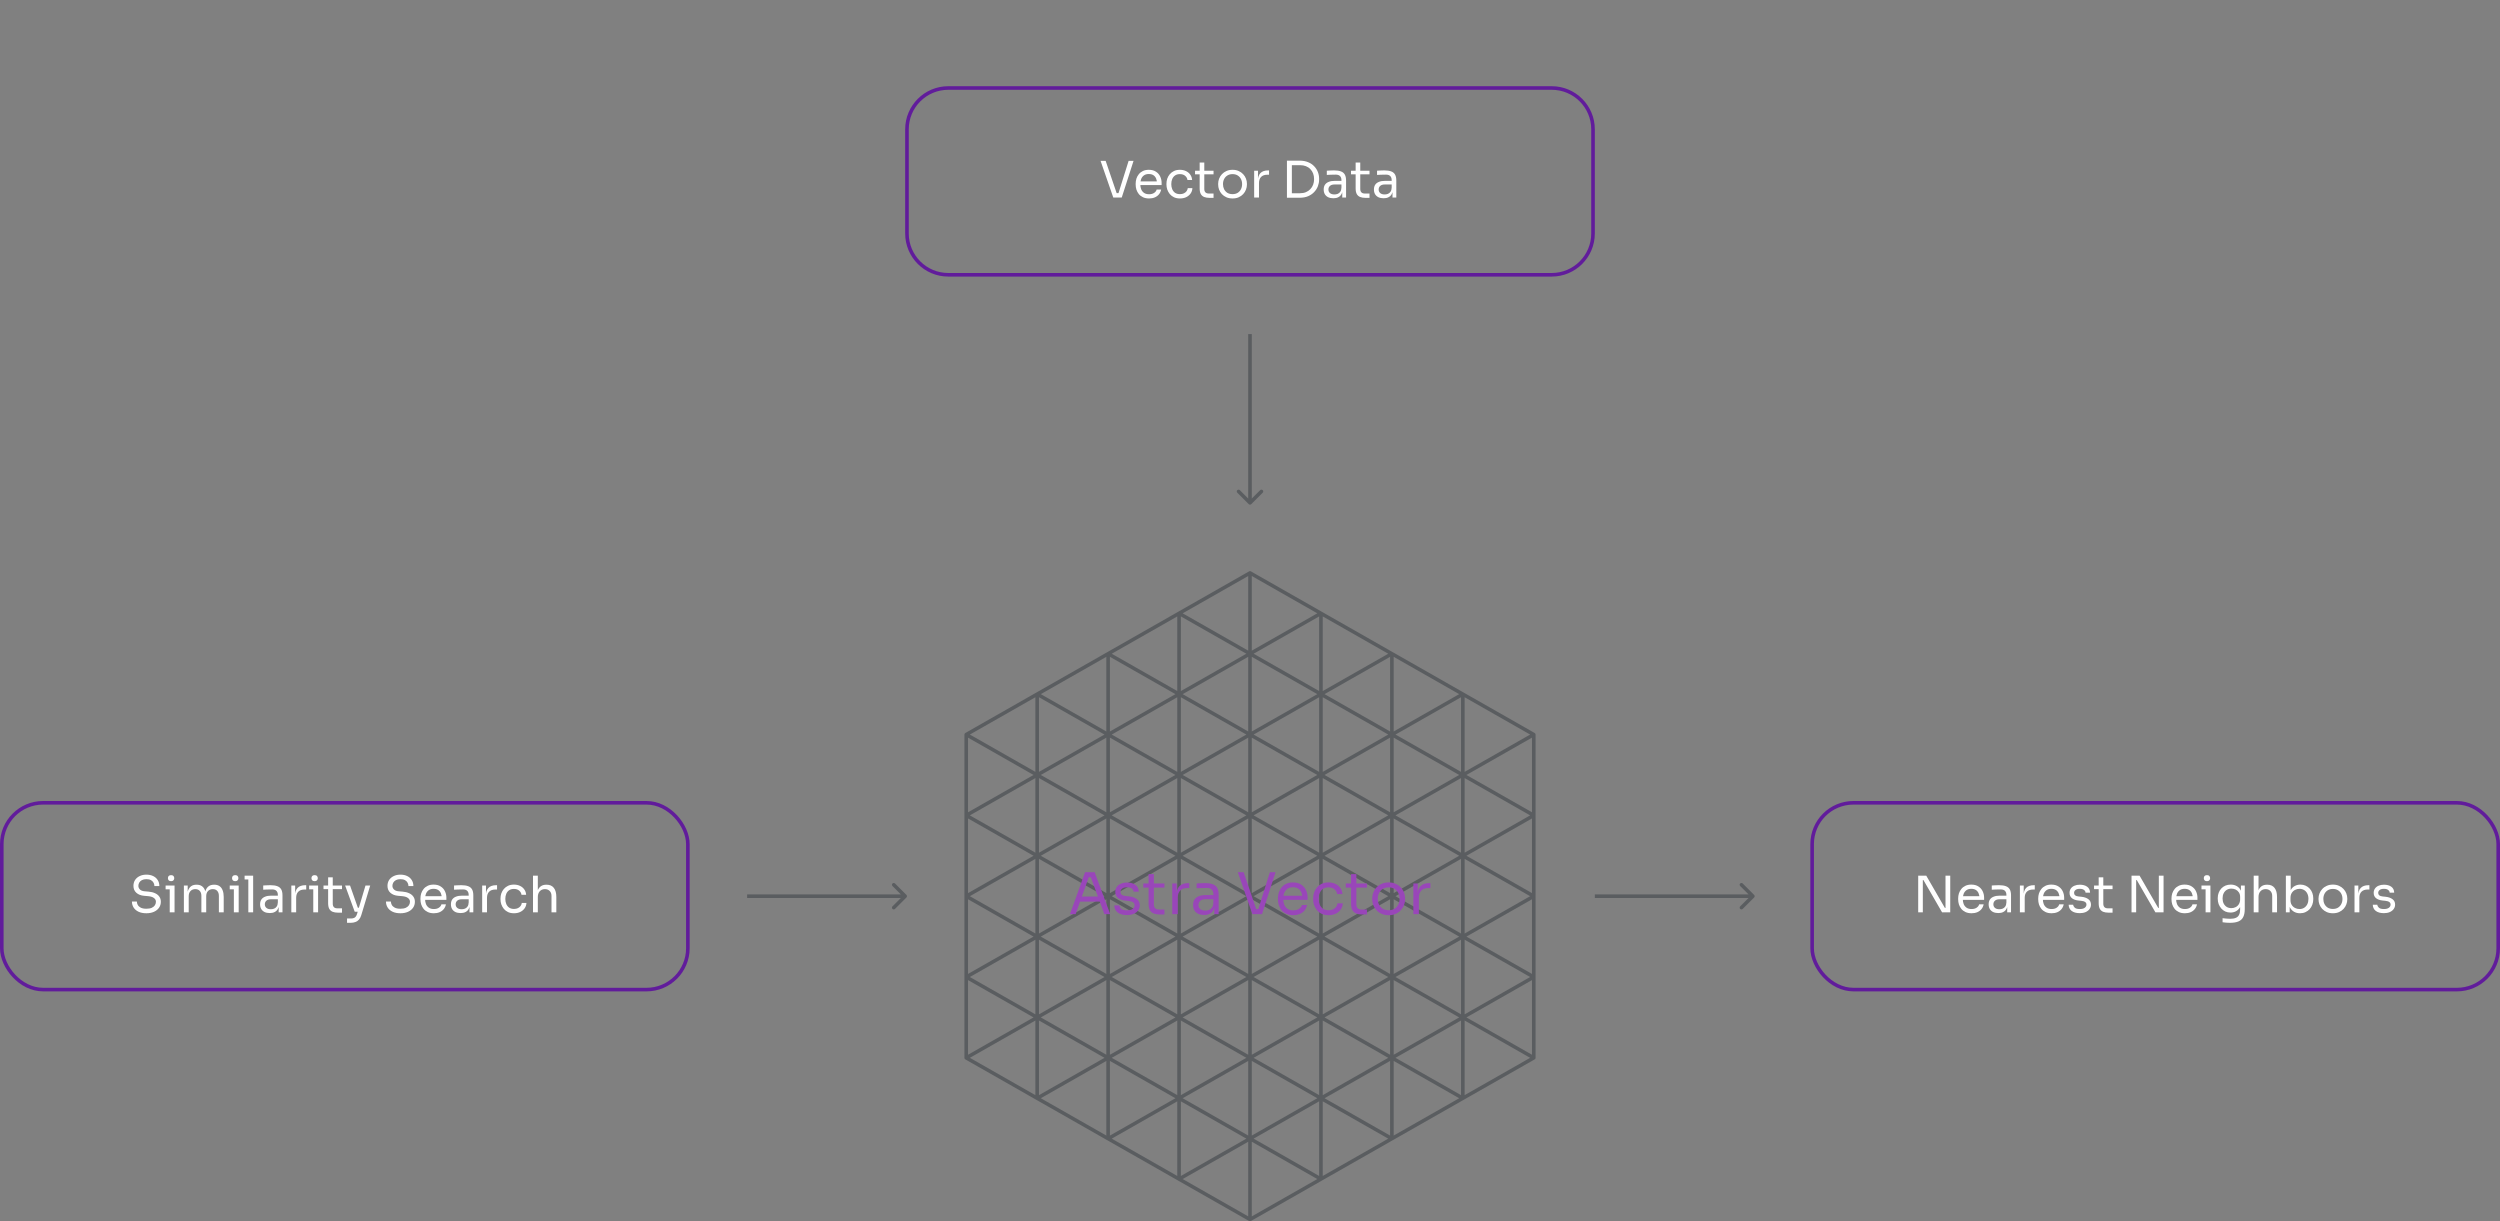 <svg width="696" height="340" viewBox="0 0 696 340" fill="none" xmlns="http://www.w3.org/2000/svg">
<rect x="0" y="0" width="696" height="340" fill="#808080" stroke="none"/>
<path d="M309.939 55L306.397 44.78H307.811L310.989 54.104L310.317 53.768H311.997L311.283 54.104L314.209 44.78H315.581L312.291 55H309.939ZM319.906 55.252C319.253 55.252 318.688 55.14 318.212 54.916C317.736 54.692 317.349 54.398 317.05 54.034C316.752 53.661 316.528 53.245 316.378 52.788C316.238 52.331 316.168 51.864 316.168 51.388V51.136C316.168 50.651 316.238 50.179 316.378 49.722C316.528 49.265 316.752 48.854 317.05 48.49C317.349 48.117 317.727 47.823 318.184 47.608C318.651 47.384 319.197 47.272 319.822 47.272C320.634 47.272 321.302 47.449 321.824 47.804C322.356 48.149 322.748 48.597 323 49.148C323.262 49.699 323.392 50.287 323.392 50.912V51.514H316.756V50.506H322.412L322.104 51.052C322.104 50.52 322.02 50.063 321.852 49.68C321.684 49.288 321.432 48.985 321.096 48.77C320.76 48.555 320.336 48.448 319.822 48.448C319.29 48.448 318.847 48.569 318.492 48.812C318.147 49.055 317.886 49.386 317.708 49.806C317.54 50.226 317.456 50.711 317.456 51.262C317.456 51.794 317.54 52.275 317.708 52.704C317.886 53.124 318.156 53.46 318.52 53.712C318.884 53.955 319.346 54.076 319.906 54.076C320.494 54.076 320.97 53.945 321.334 53.684C321.708 53.423 321.932 53.119 322.006 52.774H323.266C323.164 53.287 322.958 53.731 322.65 54.104C322.342 54.477 321.955 54.762 321.488 54.958C321.022 55.154 320.494 55.252 319.906 55.252ZM328.507 55.252C327.863 55.252 327.303 55.14 326.827 54.916C326.36 54.692 325.973 54.393 325.665 54.02C325.357 53.637 325.123 53.217 324.965 52.76C324.815 52.303 324.741 51.845 324.741 51.388V51.136C324.741 50.66 324.815 50.193 324.965 49.736C325.123 49.279 325.357 48.868 325.665 48.504C325.982 48.131 326.374 47.832 326.841 47.608C327.307 47.384 327.853 47.272 328.479 47.272C329.104 47.272 329.664 47.389 330.159 47.622C330.663 47.855 331.064 48.187 331.363 48.616C331.671 49.036 331.843 49.535 331.881 50.114H330.593C330.527 49.647 330.313 49.26 329.949 48.952C329.585 48.635 329.095 48.476 328.479 48.476C327.947 48.476 327.503 48.597 327.149 48.84C326.794 49.083 326.528 49.414 326.351 49.834C326.173 50.254 326.085 50.73 326.085 51.262C326.085 51.775 326.173 52.247 326.351 52.676C326.528 53.096 326.794 53.432 327.149 53.684C327.513 53.927 327.965 54.048 328.507 54.048C328.927 54.048 329.291 53.973 329.599 53.824C329.907 53.675 330.154 53.474 330.341 53.222C330.527 52.97 330.639 52.685 330.677 52.368H331.965C331.937 52.956 331.764 53.465 331.447 53.894C331.139 54.323 330.728 54.659 330.215 54.902C329.711 55.135 329.141 55.252 328.507 55.252ZM336.703 55.084C336.143 55.084 335.658 55.005 335.247 54.846C334.846 54.687 334.533 54.417 334.309 54.034C334.094 53.642 333.987 53.115 333.987 52.452V45.256H335.275V52.62C335.275 53.021 335.382 53.334 335.597 53.558C335.821 53.773 336.134 53.88 336.535 53.88H337.851V55.084H336.703ZM332.699 48.532V47.524H337.851V48.532H332.699ZM343.141 55.252C342.488 55.252 341.914 55.14 341.419 54.916C340.925 54.692 340.505 54.398 340.159 54.034C339.823 53.661 339.567 53.245 339.389 52.788C339.221 52.331 339.137 51.864 339.137 51.388V51.136C339.137 50.66 339.226 50.193 339.403 49.736C339.581 49.269 339.842 48.854 340.187 48.49C340.533 48.117 340.953 47.823 341.447 47.608C341.942 47.384 342.507 47.272 343.141 47.272C343.776 47.272 344.341 47.384 344.835 47.608C345.33 47.823 345.75 48.117 346.095 48.49C346.441 48.854 346.702 49.269 346.879 49.736C347.057 50.193 347.145 50.66 347.145 51.136V51.388C347.145 51.864 347.057 52.331 346.879 52.788C346.711 53.245 346.455 53.661 346.109 54.034C345.773 54.398 345.358 54.692 344.863 54.916C344.369 55.14 343.795 55.252 343.141 55.252ZM343.141 54.048C343.701 54.048 344.177 53.927 344.569 53.684C344.971 53.432 345.274 53.096 345.479 52.676C345.694 52.256 345.801 51.785 345.801 51.262C345.801 50.73 345.694 50.254 345.479 49.834C345.265 49.414 344.957 49.083 344.555 48.84C344.163 48.597 343.692 48.476 343.141 48.476C342.6 48.476 342.129 48.597 341.727 48.84C341.326 49.083 341.018 49.414 340.803 49.834C340.589 50.254 340.481 50.73 340.481 51.262C340.481 51.785 340.584 52.256 340.789 52.676C341.004 53.096 341.307 53.432 341.699 53.684C342.101 53.927 342.581 54.048 343.141 54.048ZM349.158 55V47.524H350.222V50.604H350.166C350.166 49.512 350.404 48.714 350.88 48.21C351.365 47.697 352.089 47.44 353.05 47.44H353.302V48.644H352.826C352.079 48.644 351.505 48.845 351.104 49.246C350.703 49.638 350.502 50.207 350.502 50.954V55H349.158ZM359.374 55.056V53.796H361.922C362.538 53.796 363.084 53.698 363.56 53.502C364.045 53.297 364.456 53.017 364.792 52.662C365.137 52.307 365.399 51.892 365.576 51.416C365.753 50.94 365.842 50.427 365.842 49.876C365.842 49.297 365.753 48.775 365.576 48.308C365.399 47.832 365.137 47.421 364.792 47.076C364.456 46.721 364.045 46.451 363.56 46.264C363.084 46.077 362.538 45.984 361.922 45.984H359.374V44.724H361.782C362.706 44.724 363.509 44.869 364.19 45.158C364.871 45.438 365.436 45.821 365.884 46.306C366.341 46.782 366.682 47.319 366.906 47.916C367.13 48.504 367.242 49.106 367.242 49.722V50.03C367.242 50.627 367.13 51.225 366.906 51.822C366.682 52.419 366.341 52.961 365.884 53.446C365.436 53.931 364.871 54.323 364.19 54.622C363.509 54.911 362.706 55.056 361.782 55.056H359.374ZM358.282 55.056V44.724H359.654V55.056H358.282ZM373.682 55V52.76H373.458V50.17C373.458 49.657 373.323 49.269 373.052 49.008C372.791 48.747 372.403 48.616 371.89 48.616C371.601 48.616 371.302 48.621 370.994 48.63C370.686 48.639 370.392 48.649 370.112 48.658C369.832 48.667 369.589 48.681 369.384 48.7V47.524C369.589 47.505 369.804 47.491 370.028 47.482C370.261 47.463 370.499 47.454 370.742 47.454C370.985 47.445 371.218 47.44 371.442 47.44C372.207 47.44 372.833 47.533 373.318 47.72C373.803 47.897 374.163 48.191 374.396 48.602C374.629 49.013 374.746 49.568 374.746 50.268V55H373.682ZM371.232 55.196C370.672 55.196 370.187 55.103 369.776 54.916C369.375 54.72 369.062 54.44 368.838 54.076C368.623 53.712 368.516 53.273 368.516 52.76C368.516 52.228 368.633 51.785 368.866 51.43C369.109 51.075 369.459 50.809 369.916 50.632C370.373 50.445 370.924 50.352 371.568 50.352H373.598V51.36H371.512C370.971 51.36 370.555 51.491 370.266 51.752C369.977 52.013 369.832 52.349 369.832 52.76C369.832 53.171 369.977 53.502 370.266 53.754C370.555 54.006 370.971 54.132 371.512 54.132C371.829 54.132 372.133 54.076 372.422 53.964C372.711 53.843 372.949 53.647 373.136 53.376C373.332 53.096 373.439 52.713 373.458 52.228L373.822 52.76C373.775 53.292 373.645 53.74 373.43 54.104C373.225 54.459 372.935 54.729 372.562 54.916C372.198 55.103 371.755 55.196 371.232 55.196ZM380.125 55.084C379.565 55.084 379.079 55.005 378.669 54.846C378.267 54.687 377.955 54.417 377.731 54.034C377.516 53.642 377.409 53.115 377.409 52.452V45.256H378.697V52.62C378.697 53.021 378.804 53.334 379.019 53.558C379.243 53.773 379.555 53.88 379.957 53.88H381.273V55.084H380.125ZM376.121 48.532V47.524H381.273V48.532H376.121ZM387.668 55V52.76H387.444V50.17C387.444 49.657 387.309 49.269 387.038 49.008C386.777 48.747 386.39 48.616 385.876 48.616C385.587 48.616 385.288 48.621 384.98 48.63C384.672 48.639 384.378 48.649 384.098 48.658C383.818 48.667 383.576 48.681 383.37 48.7V47.524C383.576 47.505 383.79 47.491 384.014 47.482C384.248 47.463 384.486 47.454 384.728 47.454C384.971 47.445 385.204 47.44 385.428 47.44C386.194 47.44 386.819 47.533 387.304 47.72C387.79 47.897 388.149 48.191 388.382 48.602C388.616 49.013 388.732 49.568 388.732 50.268V55H387.668ZM385.218 55.196C384.658 55.196 384.173 55.103 383.762 54.916C383.361 54.72 383.048 54.44 382.824 54.076C382.61 53.712 382.502 53.273 382.502 52.76C382.502 52.228 382.619 51.785 382.852 51.43C383.095 51.075 383.445 50.809 383.902 50.632C384.36 50.445 384.91 50.352 385.554 50.352H387.584V51.36H385.498C384.957 51.36 384.542 51.491 384.252 51.752C383.963 52.013 383.818 52.349 383.818 52.76C383.818 53.171 383.963 53.502 384.252 53.754C384.542 54.006 384.957 54.132 385.498 54.132C385.816 54.132 386.119 54.076 386.408 53.964C386.698 53.843 386.936 53.647 387.122 53.376C387.318 53.096 387.426 52.713 387.444 52.228L387.808 52.76C387.762 53.292 387.631 53.74 387.416 54.104C387.211 54.459 386.922 54.729 386.548 54.916C386.184 55.103 385.741 55.196 385.218 55.196Z" fill="white"/>
<path d="M252.5 36C252.5 29.649 257.649 24.5 264 24.5H432C438.351 24.5 443.5 29.649 443.5 36V65C443.5 71.351 438.351 76.5 432 76.5H264C257.649 76.5 252.5 71.351 252.5 65V36Z" stroke="#611C9B"/>
<path d="M347.646 140.354C347.842 140.549 348.158 140.549 348.354 140.354L351.536 137.172C351.731 136.976 351.731 136.66 351.536 136.464C351.34 136.269 351.024 136.269 350.828 136.464L348 139.293L345.172 136.464C344.976 136.269 344.66 136.269 344.464 136.464C344.269 136.66 344.269 136.976 344.464 137.172L347.646 140.354ZM348.5 140V93H347.5V140H348.5Z" fill="#5A5D60"/>
<path d="M40.748 254.252C39.899 254.252 39.176 254.112 38.578 253.832C37.981 253.552 37.524 253.165 37.206 252.67C36.889 252.175 36.73 251.615 36.73 250.99H38.102C38.102 251.298 38.182 251.606 38.34 251.914C38.508 252.222 38.784 252.479 39.166 252.684C39.558 252.889 40.086 252.992 40.748 252.992C41.364 252.992 41.868 252.903 42.26 252.726C42.652 252.539 42.942 252.301 43.128 252.012C43.315 251.713 43.408 251.391 43.408 251.046C43.408 250.626 43.226 250.281 42.862 250.01C42.498 249.73 41.966 249.557 41.266 249.492L40.132 249.394C39.227 249.319 38.504 249.039 37.962 248.554C37.421 248.069 37.15 247.429 37.15 246.636C37.15 246.011 37.3 245.465 37.598 244.998C37.906 244.531 38.331 244.167 38.872 243.906C39.414 243.635 40.044 243.5 40.762 243.5C41.472 243.5 42.097 243.631 42.638 243.892C43.18 244.153 43.6 244.522 43.898 244.998C44.206 245.465 44.36 246.025 44.36 246.678H42.988C42.988 246.351 42.909 246.043 42.75 245.754C42.601 245.465 42.363 245.227 42.036 245.04C41.71 244.853 41.285 244.76 40.762 244.76C40.258 244.76 39.838 244.849 39.502 245.026C39.176 245.203 38.928 245.437 38.76 245.726C38.602 246.006 38.522 246.309 38.522 246.636C38.522 247.009 38.667 247.341 38.956 247.63C39.246 247.919 39.675 248.087 40.244 248.134L41.378 248.232C42.078 248.288 42.68 248.437 43.184 248.68C43.698 248.913 44.09 249.231 44.36 249.632C44.64 250.024 44.78 250.495 44.78 251.046C44.78 251.671 44.612 252.227 44.276 252.712C43.94 253.197 43.469 253.575 42.862 253.846C42.256 254.117 41.551 254.252 40.748 254.252ZM47.251 254V246.524H48.595V254H47.251ZM46.103 247.588V246.524H48.595V247.588H46.103ZM47.629 245.32C47.33 245.32 47.106 245.241 46.957 245.082C46.817 244.923 46.747 244.723 46.747 244.48C46.747 244.237 46.817 244.037 46.957 243.878C47.106 243.719 47.33 243.64 47.629 243.64C47.927 243.64 48.147 243.719 48.287 243.878C48.436 244.037 48.511 244.237 48.511 244.48C48.511 244.723 48.436 244.923 48.287 245.082C48.147 245.241 47.927 245.32 47.629 245.32ZM51.193 254V246.524H52.257V249.73H52.089C52.089 249.002 52.183 248.386 52.369 247.882C52.565 247.369 52.855 246.977 53.237 246.706C53.62 246.435 54.105 246.3 54.693 246.3H54.749C55.337 246.3 55.823 246.435 56.205 246.706C56.597 246.977 56.887 247.369 57.073 247.882C57.26 248.386 57.353 249.002 57.353 249.73H56.961C56.961 249.002 57.059 248.386 57.255 247.882C57.451 247.369 57.741 246.977 58.123 246.706C58.515 246.435 59.005 246.3 59.593 246.3H59.649C60.237 246.3 60.727 246.435 61.119 246.706C61.511 246.977 61.801 247.369 61.987 247.882C62.183 248.386 62.281 249.002 62.281 249.73V254H60.937V249.436C60.937 248.829 60.788 248.363 60.489 248.036C60.191 247.7 59.775 247.532 59.243 247.532C58.693 247.532 58.249 247.709 57.913 248.064C57.577 248.409 57.409 248.895 57.409 249.52V254H56.065V249.436C56.065 248.829 55.916 248.363 55.617 248.036C55.319 247.7 54.903 247.532 54.371 247.532C53.821 247.532 53.377 247.709 53.041 248.064C52.705 248.409 52.537 248.895 52.537 249.52V254H51.193ZM65.106 254V246.524H66.45V254H65.106ZM63.958 247.588V246.524H66.45V247.588H63.958ZM65.484 245.32C65.185 245.32 64.961 245.241 64.812 245.082C64.672 244.923 64.602 244.723 64.602 244.48C64.602 244.237 64.672 244.037 64.812 243.878C64.961 243.719 65.185 243.64 65.484 243.64C65.783 243.64 66.002 243.719 66.142 243.878C66.291 244.037 66.366 244.237 66.366 244.48C66.366 244.723 66.291 244.923 66.142 245.082C66.002 245.241 65.783 245.32 65.484 245.32ZM69.133 254V243.78H70.477V254H69.133ZM68.097 244.844V243.78H70.477V244.844H68.097ZM77.577 254V251.76H77.353V249.17C77.353 248.657 77.217 248.269 76.947 248.008C76.685 247.747 76.298 247.616 75.785 247.616C75.495 247.616 75.197 247.621 74.889 247.63C74.581 247.639 74.287 247.649 74.007 247.658C73.727 247.667 73.484 247.681 73.279 247.7V246.524C73.484 246.505 73.699 246.491 73.923 246.482C74.156 246.463 74.394 246.454 74.637 246.454C74.879 246.445 75.113 246.44 75.337 246.44C76.102 246.44 76.727 246.533 77.213 246.72C77.698 246.897 78.057 247.191 78.291 247.602C78.524 248.013 78.641 248.568 78.641 249.268V254H77.577ZM75.127 254.196C74.567 254.196 74.081 254.103 73.671 253.916C73.269 253.72 72.957 253.44 72.733 253.076C72.518 252.712 72.411 252.273 72.411 251.76C72.411 251.228 72.527 250.785 72.761 250.43C73.003 250.075 73.353 249.809 73.811 249.632C74.268 249.445 74.819 249.352 75.463 249.352H77.493V250.36H75.407C74.865 250.36 74.45 250.491 74.161 250.752C73.871 251.013 73.727 251.349 73.727 251.76C73.727 252.171 73.871 252.502 74.161 252.754C74.45 253.006 74.865 253.132 75.407 253.132C75.724 253.132 76.027 253.076 76.317 252.964C76.606 252.843 76.844 252.647 77.031 252.376C77.227 252.096 77.334 251.713 77.353 251.228L77.717 251.76C77.67 252.292 77.539 252.74 77.325 253.104C77.119 253.459 76.83 253.729 76.457 253.916C76.093 254.103 75.649 254.196 75.127 254.196ZM81.107 254V246.524H82.171V249.604H82.115C82.115 248.512 82.353 247.714 82.829 247.21C83.315 246.697 84.038 246.44 84.999 246.44H85.251V247.644H84.775C84.029 247.644 83.455 247.845 83.053 248.246C82.652 248.638 82.451 249.207 82.451 249.954V254H81.107ZM87.213 254V246.524H88.558V254H87.213ZM86.066 247.588V246.524H88.558V247.588H86.066ZM87.591 245.32C87.293 245.32 87.069 245.241 86.919 245.082C86.779 244.923 86.71 244.723 86.71 244.48C86.71 244.237 86.779 244.037 86.919 243.878C87.069 243.719 87.293 243.64 87.591 243.64C87.89 243.64 88.109 243.719 88.249 243.878C88.399 244.037 88.474 244.237 88.474 244.48C88.474 244.723 88.399 244.923 88.249 245.082C88.109 245.241 87.89 245.32 87.591 245.32ZM94.068 254.084C93.508 254.084 93.023 254.005 92.612 253.846C92.211 253.687 91.898 253.417 91.674 253.034C91.46 252.642 91.352 252.115 91.352 251.452V244.256H92.64V251.62C92.64 252.021 92.748 252.334 92.962 252.558C93.186 252.773 93.499 252.88 93.9 252.88H95.216V254.084H94.068ZM90.064 247.532V246.524H95.216V247.532H90.064ZM96.613 256.912V255.708H97.691C98.008 255.708 98.274 255.666 98.489 255.582C98.713 255.507 98.895 255.377 99.035 255.19C99.184 255.003 99.306 254.756 99.399 254.448L101.751 246.524H103.067L100.575 254.798C100.426 255.293 100.216 255.694 99.945 256.002C99.674 256.319 99.343 256.548 98.951 256.688C98.568 256.837 98.12 256.912 97.607 256.912H96.613ZM98.895 253.832V252.712H100.519V253.832H98.895ZM98.755 253.832L96.081 246.524H97.453L100.015 253.832H98.755ZM111.473 254.252C110.624 254.252 109.9 254.112 109.303 253.832C108.706 253.552 108.248 253.165 107.931 252.67C107.614 252.175 107.455 251.615 107.455 250.99H108.827C108.827 251.298 108.906 251.606 109.065 251.914C109.233 252.222 109.508 252.479 109.891 252.684C110.283 252.889 110.81 252.992 111.473 252.992C112.089 252.992 112.593 252.903 112.985 252.726C113.377 252.539 113.666 252.301 113.853 252.012C114.04 251.713 114.133 251.391 114.133 251.046C114.133 250.626 113.951 250.281 113.587 250.01C113.223 249.73 112.691 249.557 111.991 249.492L110.857 249.394C109.952 249.319 109.228 249.039 108.687 248.554C108.146 248.069 107.875 247.429 107.875 246.636C107.875 246.011 108.024 245.465 108.323 244.998C108.631 244.531 109.056 244.167 109.597 243.906C110.138 243.635 110.768 243.5 111.487 243.5C112.196 243.5 112.822 243.631 113.363 243.892C113.904 244.153 114.324 244.522 114.623 244.998C114.931 245.465 115.085 246.025 115.085 246.678H113.713C113.713 246.351 113.634 246.043 113.475 245.754C113.326 245.465 113.088 245.227 112.761 245.04C112.434 244.853 112.01 244.76 111.487 244.76C110.983 244.76 110.563 244.849 110.227 245.026C109.9 245.203 109.653 245.437 109.485 245.726C109.326 246.006 109.247 246.309 109.247 246.636C109.247 247.009 109.392 247.341 109.681 247.63C109.97 247.919 110.4 248.087 110.969 248.134L112.103 248.232C112.803 248.288 113.405 248.437 113.909 248.68C114.422 248.913 114.814 249.231 115.085 249.632C115.365 250.024 115.505 250.495 115.505 251.046C115.505 251.671 115.337 252.227 115.001 252.712C114.665 253.197 114.194 253.575 113.587 253.846C112.98 254.117 112.276 254.252 111.473 254.252ZM120.789 254.252C120.136 254.252 119.571 254.14 119.095 253.916C118.619 253.692 118.232 253.398 117.933 253.034C117.635 252.661 117.411 252.245 117.261 251.788C117.121 251.331 117.051 250.864 117.051 250.388V250.136C117.051 249.651 117.121 249.179 117.261 248.722C117.411 248.265 117.635 247.854 117.933 247.49C118.232 247.117 118.61 246.823 119.067 246.608C119.534 246.384 120.08 246.272 120.705 246.272C121.517 246.272 122.185 246.449 122.707 246.804C123.239 247.149 123.631 247.597 123.883 248.148C124.145 248.699 124.275 249.287 124.275 249.912V250.514H117.639V249.506H123.295L122.987 250.052C122.987 249.52 122.903 249.063 122.735 248.68C122.567 248.288 122.315 247.985 121.979 247.77C121.643 247.555 121.219 247.448 120.705 247.448C120.173 247.448 119.73 247.569 119.375 247.812C119.03 248.055 118.769 248.386 118.591 248.806C118.423 249.226 118.339 249.711 118.339 250.262C118.339 250.794 118.423 251.275 118.591 251.704C118.769 252.124 119.039 252.46 119.403 252.712C119.767 252.955 120.229 253.076 120.789 253.076C121.377 253.076 121.853 252.945 122.217 252.684C122.591 252.423 122.815 252.119 122.889 251.774H124.149C124.047 252.287 123.841 252.731 123.533 253.104C123.225 253.477 122.838 253.762 122.371 253.958C121.905 254.154 121.377 254.252 120.789 254.252ZM130.706 254V251.76H130.482V249.17C130.482 248.657 130.346 248.269 130.076 248.008C129.814 247.747 129.427 247.616 128.914 247.616C128.624 247.616 128.326 247.621 128.018 247.63C127.71 247.639 127.416 247.649 127.136 247.658C126.856 247.667 126.613 247.681 126.408 247.7V246.524C126.613 246.505 126.828 246.491 127.052 246.482C127.285 246.463 127.523 246.454 127.766 246.454C128.008 246.445 128.242 246.44 128.466 246.44C129.231 246.44 129.856 246.533 130.342 246.72C130.827 246.897 131.186 247.191 131.42 247.602C131.653 248.013 131.77 248.568 131.77 249.268V254H130.706ZM128.256 254.196C127.696 254.196 127.21 254.103 126.8 253.916C126.398 253.72 126.086 253.44 125.862 253.076C125.647 252.712 125.54 252.273 125.54 251.76C125.54 251.228 125.656 250.785 125.89 250.43C126.132 250.075 126.482 249.809 126.94 249.632C127.397 249.445 127.948 249.352 128.592 249.352H130.622V250.36H128.536C127.994 250.36 127.579 250.491 127.29 250.752C127 251.013 126.856 251.349 126.856 251.76C126.856 252.171 127 252.502 127.29 252.754C127.579 253.006 127.994 253.132 128.536 253.132C128.853 253.132 129.156 253.076 129.446 252.964C129.735 252.843 129.973 252.647 130.16 252.376C130.356 252.096 130.463 251.713 130.482 251.228L130.846 251.76C130.799 252.292 130.668 252.74 130.454 253.104C130.248 253.459 129.959 253.729 129.586 253.916C129.222 254.103 128.778 254.196 128.256 254.196ZM134.236 254V246.524H135.3V249.604H135.244C135.244 248.512 135.482 247.714 135.958 247.21C136.444 246.697 137.167 246.44 138.128 246.44H138.38V247.644H137.904C137.158 247.644 136.584 247.845 136.182 248.246C135.781 248.638 135.58 249.207 135.58 249.954V254H134.236ZM143.102 254.252C142.458 254.252 141.898 254.14 141.422 253.916C140.956 253.692 140.568 253.393 140.26 253.02C139.952 252.637 139.719 252.217 139.56 251.76C139.411 251.303 139.336 250.845 139.336 250.388V250.136C139.336 249.66 139.411 249.193 139.56 248.736C139.719 248.279 139.952 247.868 140.26 247.504C140.578 247.131 140.97 246.832 141.436 246.608C141.903 246.384 142.449 246.272 143.074 246.272C143.7 246.272 144.26 246.389 144.754 246.622C145.258 246.855 145.66 247.187 145.958 247.616C146.266 248.036 146.439 248.535 146.476 249.114H145.188C145.123 248.647 144.908 248.26 144.544 247.952C144.18 247.635 143.69 247.476 143.074 247.476C142.542 247.476 142.099 247.597 141.744 247.84C141.39 248.083 141.124 248.414 140.946 248.834C140.769 249.254 140.68 249.73 140.68 250.262C140.68 250.775 140.769 251.247 140.946 251.676C141.124 252.096 141.39 252.432 141.744 252.684C142.108 252.927 142.561 253.048 143.102 253.048C143.522 253.048 143.886 252.973 144.194 252.824C144.502 252.675 144.75 252.474 144.936 252.222C145.123 251.97 145.235 251.685 145.272 251.368H146.56C146.532 251.956 146.36 252.465 146.042 252.894C145.734 253.323 145.324 253.659 144.81 253.902C144.306 254.135 143.737 254.252 143.102 254.252ZM148.387 254V243.78H149.731V249.884H149.395C149.395 249.147 149.488 248.512 149.675 247.98C149.871 247.439 150.169 247.023 150.571 246.734C150.972 246.445 151.485 246.3 152.111 246.3H152.167C153.063 246.3 153.739 246.599 154.197 247.196C154.654 247.784 154.883 248.629 154.883 249.73V254H153.539V249.45C153.539 248.843 153.366 248.372 153.021 248.036C152.685 247.7 152.246 247.532 151.705 247.532C151.107 247.532 150.627 247.733 150.263 248.134C149.908 248.526 149.731 249.044 149.731 249.688V254H148.387Z" fill="white"/>
<rect x="0.5" y="223.5" width="191" height="52" rx="11.5" stroke="#611C9B"/>
<path d="M252.354 249.854C252.549 249.658 252.549 249.342 252.354 249.146L249.172 245.964C248.976 245.769 248.66 245.769 248.464 245.964C248.269 246.16 248.269 246.476 248.464 246.672L251.293 249.5L248.464 252.328C248.269 252.524 248.269 252.84 248.464 253.036C248.66 253.231 248.976 253.231 249.172 253.036L252.354 249.854ZM208 250H252V249H208V250Z" fill="#5A5D60"/>
<path d="M347.999 339.5L328.248 328.25M347.999 339.5V317M347.999 339.5L367.75 328.25M328.248 328.25L347.999 317M328.248 328.25V305.75M347.999 317L367.75 328.25M347.999 317L328.248 305.75M347.999 317V294.5M347.999 317L367.75 305.75M367.75 328.25V305.75M328.248 305.75L347.999 294.5M328.248 305.75V283.25M347.999 294.5L367.75 305.75M347.999 294.5L328.248 283.25M347.999 294.5V272M347.999 294.5L367.75 283.25M367.75 305.75V283.25M328.248 283.25L347.999 272M328.248 283.25V260.75M347.999 272L367.75 283.25M347.999 272L328.248 260.75M347.999 272V249.5M347.999 272L367.75 260.75M367.75 283.25V260.75M328.248 260.75L347.999 249.5M328.248 260.75V238.25M347.999 249.5L367.75 260.75M347.999 249.5L328.248 238.25M347.999 249.5V227M347.999 249.5L367.75 238.25M367.75 260.75V238.25M328.248 238.25L347.999 227M328.248 238.25V215.75M347.999 227L367.75 238.25M347.999 227L328.248 215.75M347.999 227V204.5M347.999 227L367.75 215.75M367.75 238.25V215.75M328.248 215.75L347.999 204.5M328.248 215.75V193.25M347.999 204.5L367.75 215.75M347.999 204.5L328.248 193.25M347.999 204.5V182M347.999 204.5L367.75 193.25M367.75 215.75V193.25M328.248 193.25L347.999 182M328.248 193.25V170.75M347.999 182L367.75 193.25M347.999 182L328.248 170.75M347.999 182V159.5M347.999 182L367.75 170.75M367.75 193.25V170.75M328.248 170.75L347.999 159.5M347.999 159.5L367.75 170.75M308.502 317L328.253 328.25V305.75M308.502 317L288.751 305.75M308.502 317V294.5M308.502 317L328.253 305.75M328.253 305.75L308.502 294.5M328.253 305.75V283.25M288.751 305.75L308.502 294.5M288.751 305.75V283.25M288.751 305.75L269 294.5M308.502 294.5L288.751 283.25M308.502 294.5V272M308.502 294.5L328.253 283.25M288.751 283.25L308.502 272M288.751 283.25V260.75M288.751 283.25L269 294.5M288.751 283.25L269 272M308.502 272L328.253 283.25M308.502 272L288.751 260.75M308.502 272V249.5M308.502 272L328.253 260.75M328.253 283.25V260.75M269 294.5V272M288.751 260.75L308.502 249.5M288.751 260.75V238.25M288.751 260.75L269 272M288.751 260.75L269 249.5M308.502 249.5L328.253 260.75M308.502 249.5L288.751 238.25M308.502 249.5V227M308.502 249.5L328.253 238.25M328.253 260.75V238.25M269 272V249.5M288.751 238.25L308.502 227M288.751 238.25V215.75M288.751 238.25L269 249.5M288.751 238.25L269 227M308.502 227L328.253 238.25M308.502 227L288.751 215.75M308.502 227L308.502 204.5M308.502 227L328.253 215.75M328.253 238.25V215.75M269 249.5V227M288.751 215.75L308.502 204.5M288.751 215.75V193.25M288.751 215.75L269 227M288.751 215.75L269 204.5M308.502 204.5L328.253 215.75M308.502 204.5L288.751 193.25M308.502 204.5V182M308.502 204.5L328.253 193.25M328.253 215.75V193.25M269 227V204.5M288.751 193.25L308.502 182M288.751 193.25L269 204.5M308.502 182L328.253 193.25M308.502 182L328.253 170.75V193.25M387.498 317L367.746 328.25V305.75M387.498 317L367.746 305.75M387.498 317V294.5M387.498 317L407.249 305.75M367.746 305.75L387.498 294.5M367.746 305.75V283.25M387.498 294.5L407.249 305.75M387.498 294.5L367.746 283.25M387.498 294.5V272M387.498 294.5L407.249 283.25M407.249 305.75V283.25M407.249 305.75L427 294.5M367.746 283.25L387.498 272M367.746 283.25V260.75M387.498 272L407.249 283.25M387.498 272L367.746 260.75M387.498 272V249.5M387.498 272L407.249 260.75M407.249 283.25V260.75M407.249 283.25L427 294.5M407.249 283.25L427 272M427 294.5V272M367.746 260.75L387.498 249.5M367.746 260.75V238.25M387.498 249.5L407.249 260.75M387.498 249.5L367.746 238.25M387.498 249.5V227M387.498 249.5L407.249 238.25M407.249 260.75V238.25M407.249 260.75L427 272M407.249 260.75L427 249.5M427 272V249.5M367.746 238.25L387.498 227M367.746 238.25V215.75M387.498 227L407.249 238.25M387.498 227L367.746 215.75M387.498 227V204.5M387.498 227L407.249 215.75M407.249 238.25V215.75M407.249 238.25L427 249.5M407.249 238.25L427 227M427 249.5V227M367.746 215.75L387.498 204.5M367.746 215.75V193.25M387.498 204.5L407.249 215.75M387.498 204.5L367.746 193.25M387.498 204.5V182M387.498 204.5L407.249 193.25M407.249 215.75V193.25M407.249 215.75L427 227M407.249 215.75L427 204.5M427 227V204.5M367.746 193.25L387.498 182M367.746 193.25V170.75L387.498 182M387.498 182L407.249 193.25M407.249 193.25L427 204.5M367.752 328.25V305.75V283.25V260.75V238.25V215.75V193.25V170.75M288.745 305.75V283.25V260.75V238.25V215.75V193.25M407.252 305.75V283.25V260.75V238.25V215.75V193.25M407.254 305.75V283.25V260.75V238.25V215.75V193.25" stroke="#5A5D60" stroke-linecap="round" stroke-linejoin="round"/>
<path d="M297.878 254.5L302.086 242.82H304.742L309.078 254.5H307.462L303.542 243.844L304.31 244.228H302.422L303.238 243.844L299.446 254.5H297.878ZM300.39 251.012L300.918 249.604H305.958L306.486 251.012H300.39ZM313.764 254.756C312.644 254.756 311.775 254.516 311.156 254.036C310.548 253.556 310.234 252.9 310.212 252.068H311.652C311.674 252.399 311.839 252.713 312.148 253.012C312.468 253.3 313.007 253.444 313.764 253.444C314.447 253.444 314.97 253.311 315.332 253.044C315.695 252.767 315.876 252.431 315.876 252.036C315.876 251.684 315.743 251.412 315.476 251.22C315.21 251.017 314.778 250.884 314.18 250.82L313.252 250.724C312.442 250.639 311.78 250.399 311.268 250.004C310.756 249.599 310.5 249.033 310.5 248.308C310.5 247.764 310.639 247.3 310.916 246.916C311.194 246.521 311.578 246.223 312.068 246.02C312.559 245.807 313.124 245.7 313.764 245.7C314.724 245.7 315.503 245.913 316.1 246.34C316.698 246.767 317.007 247.401 317.028 248.244H315.588C315.578 247.903 315.418 247.615 315.108 247.38C314.81 247.135 314.362 247.012 313.764 247.012C313.167 247.012 312.714 247.135 312.404 247.38C312.095 247.625 311.94 247.935 311.94 248.308C311.94 248.628 312.047 248.884 312.26 249.076C312.484 249.268 312.847 249.391 313.348 249.444L314.276 249.54C315.194 249.636 315.93 249.892 316.484 250.308C317.039 250.713 317.316 251.289 317.316 252.036C317.316 252.569 317.162 253.044 316.852 253.46C316.554 253.865 316.138 254.185 315.604 254.42C315.071 254.644 314.458 254.756 313.764 254.756ZM322.87 254.596C322.23 254.596 321.676 254.505 321.206 254.324C320.748 254.143 320.39 253.833 320.134 253.396C319.889 252.948 319.766 252.345 319.766 251.588V243.364H321.238V251.78C321.238 252.239 321.361 252.596 321.606 252.852C321.862 253.097 322.22 253.22 322.678 253.22H324.182V254.596H322.87ZM318.294 247.108V245.956H324.182V247.108H318.294ZM326.355 254.5V245.956H327.571V249.476H327.507C327.507 248.228 327.779 247.316 328.323 246.74C328.877 246.153 329.704 245.86 330.803 245.86H331.091V247.236H330.547C329.693 247.236 329.037 247.465 328.579 247.924C328.12 248.372 327.891 249.023 327.891 249.876V254.5H326.355ZM338.054 254.5V251.94H337.798V248.98C337.798 248.393 337.643 247.951 337.334 247.652C337.035 247.353 336.593 247.204 336.006 247.204C335.675 247.204 335.334 247.209 334.982 247.22C334.63 247.231 334.294 247.241 333.974 247.252C333.654 247.263 333.377 247.279 333.142 247.3V245.956C333.377 245.935 333.622 245.919 333.878 245.908C334.145 245.887 334.417 245.876 334.694 245.876C334.971 245.865 335.238 245.86 335.494 245.86C336.369 245.86 337.083 245.967 337.638 246.18C338.193 246.383 338.603 246.719 338.87 247.188C339.137 247.657 339.27 248.292 339.27 249.092V254.5H338.054ZM335.254 254.724C334.614 254.724 334.059 254.617 333.59 254.404C333.131 254.18 332.774 253.86 332.518 253.444C332.273 253.028 332.15 252.527 332.15 251.94C332.15 251.332 332.283 250.825 332.55 250.42C332.827 250.015 333.227 249.711 333.75 249.508C334.273 249.295 334.902 249.188 335.638 249.188H337.958V250.34H335.574C334.955 250.34 334.481 250.489 334.15 250.788C333.819 251.087 333.654 251.471 333.654 251.94C333.654 252.409 333.819 252.788 334.15 253.076C334.481 253.364 334.955 253.508 335.574 253.508C335.937 253.508 336.283 253.444 336.614 253.316C336.945 253.177 337.217 252.953 337.43 252.644C337.654 252.324 337.777 251.887 337.798 251.332L338.214 251.94C338.161 252.548 338.011 253.06 337.766 253.476C337.531 253.881 337.201 254.191 336.774 254.404C336.358 254.617 335.851 254.724 335.254 254.724ZM348.658 254.5L344.61 242.82H346.226L349.858 253.476L349.09 253.092H351.01L350.194 253.476L353.538 242.82H355.106L351.346 254.5H348.658ZM360.049 254.788C359.303 254.788 358.657 254.66 358.113 254.404C357.569 254.148 357.127 253.812 356.785 253.396C356.444 252.969 356.188 252.495 356.017 251.972C355.857 251.449 355.777 250.916 355.777 250.372V250.084C355.777 249.529 355.857 248.991 356.017 248.468C356.188 247.945 356.444 247.476 356.785 247.06C357.127 246.633 357.559 246.297 358.081 246.052C358.615 245.796 359.239 245.668 359.953 245.668C360.881 245.668 361.644 245.871 362.241 246.276C362.849 246.671 363.297 247.183 363.585 247.812C363.884 248.441 364.033 249.113 364.033 249.828V250.516H356.449V249.364H362.913L362.561 249.988C362.561 249.38 362.465 248.857 362.273 248.42C362.081 247.972 361.793 247.625 361.409 247.38C361.025 247.135 360.54 247.012 359.953 247.012C359.345 247.012 358.839 247.151 358.433 247.428C358.039 247.705 357.74 248.084 357.537 248.564C357.345 249.044 357.249 249.599 357.249 250.228C357.249 250.836 357.345 251.385 357.537 251.876C357.74 252.356 358.049 252.74 358.465 253.028C358.881 253.305 359.409 253.444 360.049 253.444C360.721 253.444 361.265 253.295 361.681 252.996C362.108 252.697 362.364 252.351 362.449 251.956H363.889C363.772 252.543 363.537 253.049 363.185 253.476C362.833 253.903 362.391 254.228 361.857 254.452C361.324 254.676 360.721 254.788 360.049 254.788ZM369.878 254.788C369.142 254.788 368.502 254.66 367.958 254.404C367.425 254.148 366.982 253.807 366.63 253.38C366.278 252.943 366.012 252.463 365.83 251.94C365.66 251.417 365.574 250.895 365.574 250.372V250.084C365.574 249.54 365.66 249.007 365.83 248.484C366.012 247.961 366.278 247.492 366.63 247.076C366.993 246.649 367.441 246.308 367.974 246.052C368.508 245.796 369.132 245.668 369.846 245.668C370.561 245.668 371.201 245.801 371.766 246.068C372.342 246.335 372.801 246.713 373.142 247.204C373.494 247.684 373.692 248.255 373.734 248.916H372.262C372.188 248.383 371.942 247.94 371.526 247.588C371.11 247.225 370.55 247.044 369.846 247.044C369.238 247.044 368.732 247.183 368.326 247.46C367.921 247.737 367.617 248.116 367.414 248.596C367.212 249.076 367.11 249.62 367.11 250.228C367.11 250.815 367.212 251.353 367.414 251.844C367.617 252.324 367.921 252.708 368.326 252.996C368.742 253.273 369.26 253.412 369.878 253.412C370.358 253.412 370.774 253.327 371.126 253.156C371.478 252.985 371.761 252.756 371.974 252.468C372.188 252.18 372.316 251.855 372.358 251.492H373.83C373.798 252.164 373.601 252.745 373.238 253.236C372.886 253.727 372.417 254.111 371.83 254.388C371.254 254.655 370.604 254.788 369.878 254.788ZM379.245 254.596C378.605 254.596 378.051 254.505 377.581 254.324C377.123 254.143 376.765 253.833 376.509 253.396C376.264 252.948 376.141 252.345 376.141 251.588V243.364H377.613V251.78C377.613 252.239 377.736 252.596 377.981 252.852C378.237 253.097 378.595 253.22 379.053 253.22H380.557V254.596H379.245ZM374.669 247.108V245.956H380.557V247.108H374.669ZM386.603 254.788C385.857 254.788 385.201 254.66 384.635 254.404C384.07 254.148 383.59 253.812 383.195 253.396C382.811 252.969 382.518 252.495 382.315 251.972C382.123 251.449 382.027 250.916 382.027 250.372V250.084C382.027 249.54 382.129 249.007 382.331 248.484C382.534 247.951 382.833 247.476 383.227 247.06C383.622 246.633 384.102 246.297 384.667 246.052C385.233 245.796 385.878 245.668 386.603 245.668C387.329 245.668 387.974 245.796 388.539 246.052C389.105 246.297 389.585 246.633 389.979 247.06C390.374 247.476 390.673 247.951 390.875 248.484C391.078 249.007 391.179 249.54 391.179 250.084V250.372C391.179 250.916 391.078 251.449 390.875 251.972C390.683 252.495 390.39 252.969 389.995 253.396C389.611 253.812 389.137 254.148 388.571 254.404C388.006 254.66 387.35 254.788 386.603 254.788ZM386.603 253.412C387.243 253.412 387.787 253.273 388.235 252.996C388.694 252.708 389.041 252.324 389.275 251.844C389.521 251.364 389.643 250.825 389.643 250.228C389.643 249.62 389.521 249.076 389.275 248.596C389.03 248.116 388.678 247.737 388.219 247.46C387.771 247.183 387.233 247.044 386.603 247.044C385.985 247.044 385.446 247.183 384.987 247.46C384.529 247.737 384.177 248.116 383.931 248.596C383.686 249.076 383.563 249.62 383.563 250.228C383.563 250.825 383.681 251.364 383.915 251.844C384.161 252.324 384.507 252.708 384.955 252.996C385.414 253.273 385.963 253.412 386.603 253.412ZM393.48 254.5V245.956H394.696V249.476H394.632C394.632 248.228 394.904 247.316 395.448 246.74C396.002 246.153 396.829 245.86 397.928 245.86H398.216V247.236H397.672C396.818 247.236 396.162 247.465 395.704 247.924C395.245 248.372 395.016 249.023 395.016 249.876V254.5H393.48Z" fill="#9946B9"/>
<path d="M488.354 249.854C488.549 249.658 488.549 249.342 488.354 249.146L485.172 245.964C484.976 245.769 484.66 245.769 484.464 245.964C484.269 246.16 484.269 246.476 484.464 246.672L487.293 249.5L484.464 252.328C484.269 252.524 484.269 252.84 484.464 253.036C484.66 253.231 484.976 253.231 485.172 253.036L488.354 249.854ZM444 250H488V249H444V250Z" fill="#5A5D60"/>
<path d="M534.027 254V243.78H536.267L541.461 252.768H541.909L541.629 253.02V243.78H542.945V254H540.677L535.483 245.012H535.035L535.315 244.76V254H534.027ZM548.89 254.252C548.236 254.252 547.672 254.14 547.196 253.916C546.72 253.692 546.332 253.398 546.034 253.034C545.735 252.661 545.511 252.245 545.362 251.788C545.222 251.331 545.152 250.864 545.152 250.388V250.136C545.152 249.651 545.222 249.179 545.362 248.722C545.511 248.265 545.735 247.854 546.034 247.49C546.332 247.117 546.71 246.823 547.168 246.608C547.634 246.384 548.18 246.272 548.806 246.272C549.618 246.272 550.285 246.449 550.808 246.804C551.34 247.149 551.732 247.597 551.984 248.148C552.245 248.699 552.376 249.287 552.376 249.912V250.514H545.74V249.506H551.396L551.088 250.052C551.088 249.52 551.004 249.063 550.836 248.68C550.668 248.288 550.416 247.985 550.08 247.77C549.744 247.555 549.319 247.448 548.806 247.448C548.274 247.448 547.83 247.569 547.476 247.812C547.13 248.055 546.869 248.386 546.692 248.806C546.524 249.226 546.44 249.711 546.44 250.262C546.44 250.794 546.524 251.275 546.692 251.704C546.869 252.124 547.14 252.46 547.504 252.712C547.868 252.955 548.33 253.076 548.89 253.076C549.478 253.076 549.954 252.945 550.318 252.684C550.691 252.423 550.915 252.119 550.99 251.774H552.25C552.147 252.287 551.942 252.731 551.634 253.104C551.326 253.477 550.938 253.762 550.472 253.958C550.005 254.154 549.478 254.252 548.89 254.252ZM558.806 254V251.76H558.582V249.17C558.582 248.657 558.447 248.269 558.176 248.008C557.915 247.747 557.527 247.616 557.014 247.616C556.725 247.616 556.426 247.621 556.118 247.63C555.81 247.639 555.516 247.649 555.236 247.658C554.956 247.667 554.713 247.681 554.508 247.7V246.524C554.713 246.505 554.928 246.491 555.152 246.482C555.385 246.463 555.623 246.454 555.866 246.454C556.109 246.445 556.342 246.44 556.566 246.44C557.331 246.44 557.957 246.533 558.442 246.72C558.927 246.897 559.287 247.191 559.52 247.602C559.753 248.013 559.87 248.568 559.87 249.268V254H558.806ZM556.356 254.196C555.796 254.196 555.311 254.103 554.9 253.916C554.499 253.72 554.186 253.44 553.962 253.076C553.747 252.712 553.64 252.273 553.64 251.76C553.64 251.228 553.757 250.785 553.99 250.43C554.233 250.075 554.583 249.809 555.04 249.632C555.497 249.445 556.048 249.352 556.692 249.352H558.722V250.36H556.636C556.095 250.36 555.679 250.491 555.39 250.752C555.101 251.013 554.956 251.349 554.956 251.76C554.956 252.171 555.101 252.502 555.39 252.754C555.679 253.006 556.095 253.132 556.636 253.132C556.953 253.132 557.257 253.076 557.546 252.964C557.835 252.843 558.073 252.647 558.26 252.376C558.456 252.096 558.563 251.713 558.582 251.228L558.946 251.76C558.899 252.292 558.769 252.74 558.554 253.104C558.349 253.459 558.059 253.729 557.686 253.916C557.322 254.103 556.879 254.196 556.356 254.196ZM562.337 254V246.524H563.401V249.604H563.345C563.345 248.512 563.583 247.714 564.059 247.21C564.544 246.697 565.267 246.44 566.229 246.44H566.481V247.644H566.005C565.258 247.644 564.684 247.845 564.283 248.246C563.881 248.638 563.681 249.207 563.681 249.954V254H562.337ZM571.175 254.252C570.522 254.252 569.957 254.14 569.481 253.916C569.005 253.692 568.618 253.398 568.319 253.034C568.02 252.661 567.796 252.245 567.647 251.788C567.507 251.331 567.437 250.864 567.437 250.388V250.136C567.437 249.651 567.507 249.179 567.647 248.722C567.796 248.265 568.02 247.854 568.319 247.49C568.618 247.117 568.996 246.823 569.453 246.608C569.92 246.384 570.466 246.272 571.091 246.272C571.903 246.272 572.57 246.449 573.093 246.804C573.625 247.149 574.017 247.597 574.269 248.148C574.53 248.699 574.661 249.287 574.661 249.912V250.514H568.025V249.506H573.681L573.373 250.052C573.373 249.52 573.289 249.063 573.121 248.68C572.953 248.288 572.701 247.985 572.365 247.77C572.029 247.555 571.604 247.448 571.091 247.448C570.559 247.448 570.116 247.569 569.761 247.812C569.416 248.055 569.154 248.386 568.977 248.806C568.809 249.226 568.725 249.711 568.725 250.262C568.725 250.794 568.809 251.275 568.977 251.704C569.154 252.124 569.425 252.46 569.789 252.712C570.153 252.955 570.615 253.076 571.175 253.076C571.763 253.076 572.239 252.945 572.603 252.684C572.976 252.423 573.2 252.119 573.275 251.774H574.535C574.432 252.287 574.227 252.731 573.919 253.104C573.611 253.477 573.224 253.762 572.757 253.958C572.29 254.154 571.763 254.252 571.175 254.252ZM579.019 254.224C578.039 254.224 577.279 254.014 576.737 253.594C576.205 253.174 575.93 252.6 575.911 251.872H577.171C577.19 252.161 577.335 252.437 577.605 252.698C577.885 252.95 578.357 253.076 579.019 253.076C579.617 253.076 580.074 252.959 580.391 252.726C580.709 252.483 580.867 252.189 580.867 251.844C580.867 251.536 580.751 251.298 580.517 251.13C580.284 250.953 579.906 250.836 579.383 250.78L578.571 250.696C577.862 250.621 577.283 250.411 576.835 250.066C576.387 249.711 576.163 249.217 576.163 248.582C576.163 248.106 576.285 247.7 576.527 247.364C576.77 247.019 577.106 246.757 577.535 246.58C577.965 246.393 578.459 246.3 579.019 246.3C579.859 246.3 580.541 246.487 581.063 246.86C581.586 247.233 581.857 247.789 581.875 248.526H580.615C580.606 248.227 580.466 247.975 580.195 247.77C579.934 247.555 579.542 247.448 579.019 247.448C578.497 247.448 578.1 247.555 577.829 247.77C577.559 247.985 577.423 248.255 577.423 248.582C577.423 248.862 577.517 249.086 577.703 249.254C577.899 249.422 578.217 249.529 578.655 249.576L579.467 249.66C580.27 249.744 580.914 249.968 581.399 250.332C581.885 250.687 582.127 251.191 582.127 251.844C582.127 252.311 581.992 252.726 581.721 253.09C581.46 253.445 581.096 253.725 580.629 253.93C580.163 254.126 579.626 254.224 579.019 254.224ZM586.987 254.084C586.427 254.084 585.942 254.005 585.531 253.846C585.13 253.687 584.817 253.417 584.593 253.034C584.378 252.642 584.271 252.115 584.271 251.452V244.256H585.559V251.62C585.559 252.021 585.666 252.334 585.881 252.558C586.105 252.773 586.418 252.88 586.819 252.88H588.135V254.084H586.987ZM582.983 247.532V246.524H588.135V247.532H582.983ZM593.418 254V243.78H595.658L600.852 252.768H601.3L601.02 253.02V243.78H602.336V254H600.068L594.874 245.012H594.426L594.706 244.76V254H593.418ZM608.28 254.252C607.627 254.252 607.062 254.14 606.586 253.916C606.11 253.692 605.723 253.398 605.424 253.034C605.126 252.661 604.902 252.245 604.752 251.788C604.612 251.331 604.542 250.864 604.542 250.388V250.136C604.542 249.651 604.612 249.179 604.752 248.722C604.902 248.265 605.126 247.854 605.424 247.49C605.723 247.117 606.101 246.823 606.558 246.608C607.025 246.384 607.571 246.272 608.196 246.272C609.008 246.272 609.676 246.449 610.198 246.804C610.73 247.149 611.122 247.597 611.374 248.148C611.636 248.699 611.766 249.287 611.766 249.912V250.514H605.13V249.506H610.786L610.478 250.052C610.478 249.52 610.394 249.063 610.226 248.68C610.058 248.288 609.806 247.985 609.47 247.77C609.134 247.555 608.71 247.448 608.196 247.448C607.664 247.448 607.221 247.569 606.866 247.812C606.521 248.055 606.26 248.386 606.082 248.806C605.914 249.226 605.83 249.711 605.83 250.262C605.83 250.794 605.914 251.275 606.082 251.704C606.26 252.124 606.53 252.46 606.894 252.712C607.258 252.955 607.72 253.076 608.28 253.076C608.868 253.076 609.344 252.945 609.708 252.684C610.082 252.423 610.306 252.119 610.38 251.774H611.64C611.538 252.287 611.332 252.731 611.024 253.104C610.716 253.477 610.329 253.762 609.862 253.958C609.396 254.154 608.868 254.252 608.28 254.252ZM614.039 254V246.524H615.383V254H614.039ZM612.891 247.588V246.524H615.383V247.588H612.891ZM614.417 245.32C614.118 245.32 613.894 245.241 613.745 245.082C613.605 244.923 613.535 244.723 613.535 244.48C613.535 244.237 613.605 244.037 613.745 243.878C613.894 243.719 614.118 243.64 614.417 243.64C614.715 243.64 614.935 243.719 615.075 243.878C615.224 244.037 615.299 244.237 615.299 244.48C615.299 244.723 615.224 244.923 615.075 245.082C614.935 245.241 614.715 245.32 614.417 245.32ZM620.809 256.912C620.464 256.912 620.114 256.898 619.759 256.87C619.414 256.842 619.083 256.805 618.765 256.758V255.624C619.101 255.671 619.451 255.708 619.815 255.736C620.189 255.773 620.539 255.792 620.865 255.792C621.547 255.792 622.088 255.699 622.489 255.512C622.9 255.335 623.194 255.05 623.371 254.658C623.558 254.275 623.651 253.781 623.651 253.174V251.746L624.099 250.682C624.071 251.438 623.913 252.068 623.623 252.572C623.334 253.067 622.956 253.44 622.489 253.692C622.032 253.935 621.523 254.056 620.963 254.056C620.441 254.056 619.96 253.958 619.521 253.762C619.092 253.557 618.719 253.277 618.401 252.922C618.093 252.567 617.851 252.161 617.673 251.704C617.505 251.237 617.421 250.747 617.421 250.234V249.982C617.421 249.459 617.51 248.974 617.687 248.526C617.865 248.069 618.112 247.672 618.429 247.336C618.747 247 619.125 246.739 619.563 246.552C620.011 246.365 620.501 246.272 621.033 246.272C621.659 246.272 622.209 246.407 622.685 246.678C623.161 246.939 623.535 247.327 623.805 247.84C624.085 248.344 624.239 248.965 624.267 249.702L623.875 249.716V246.524H624.939V253.118C624.939 254.014 624.799 254.737 624.519 255.288C624.249 255.848 623.81 256.259 623.203 256.52C622.606 256.781 621.808 256.912 620.809 256.912ZM621.215 252.824C621.663 252.824 622.069 252.726 622.433 252.53C622.807 252.334 623.101 252.054 623.315 251.69C623.539 251.317 623.651 250.873 623.651 250.36V249.716C623.651 249.212 623.535 248.787 623.301 248.442C623.077 248.097 622.783 247.835 622.419 247.658C622.055 247.481 621.659 247.392 621.229 247.392C620.744 247.392 620.315 247.504 619.941 247.728C619.568 247.952 619.279 248.269 619.073 248.68C618.868 249.081 618.765 249.557 618.765 250.108C618.765 250.659 618.868 251.139 619.073 251.55C619.288 251.961 619.577 252.278 619.941 252.502C620.315 252.717 620.739 252.824 621.215 252.824ZM627.429 254V243.78H628.773V249.884H628.437C628.437 249.147 628.53 248.512 628.717 247.98C628.913 247.439 629.211 247.023 629.613 246.734C630.014 246.445 630.527 246.3 631.153 246.3H631.209C632.105 246.3 632.781 246.599 633.239 247.196C633.696 247.784 633.925 248.629 633.925 249.73V254H632.581V249.45C632.581 248.843 632.408 248.372 632.063 248.036C631.727 247.7 631.288 247.532 630.747 247.532C630.149 247.532 629.669 247.733 629.305 248.134C628.95 248.526 628.773 249.044 628.773 249.688V254H627.429ZM640.332 254.252C639.716 254.252 639.165 254.117 638.68 253.846C638.204 253.575 637.826 253.183 637.546 252.67C637.266 252.147 637.112 251.522 637.084 250.794H637.448V254H636.384V243.78H637.728V248.75L637.252 249.772C637.289 248.96 637.452 248.297 637.742 247.784C638.031 247.271 638.409 246.893 638.876 246.65C639.352 246.398 639.874 246.272 640.444 246.272C640.976 246.272 641.461 246.375 641.9 246.58C642.338 246.776 642.716 247.051 643.034 247.406C643.351 247.751 643.594 248.157 643.762 248.624C643.93 249.081 644.014 249.576 644.014 250.108V250.36C644.014 250.892 643.925 251.391 643.748 251.858C643.58 252.325 643.332 252.74 643.006 253.104C642.679 253.459 642.287 253.739 641.83 253.944C641.382 254.149 640.882 254.252 640.332 254.252ZM640.178 253.076C640.682 253.076 641.12 252.955 641.494 252.712C641.867 252.469 642.156 252.138 642.362 251.718C642.567 251.289 642.67 250.794 642.67 250.234C642.67 249.674 642.562 249.184 642.348 248.764C642.142 248.344 641.853 248.022 641.48 247.798C641.106 247.565 640.672 247.448 640.178 247.448C639.73 247.448 639.314 247.551 638.932 247.756C638.549 247.952 638.241 248.241 638.008 248.624C637.784 248.997 637.672 249.45 637.672 249.982V250.626C637.672 251.139 637.788 251.578 638.022 251.942C638.255 252.306 638.563 252.586 638.946 252.782C639.328 252.978 639.739 253.076 640.178 253.076ZM649.48 254.252C648.827 254.252 648.253 254.14 647.758 253.916C647.263 253.692 646.843 253.398 646.498 253.034C646.162 252.661 645.905 252.245 645.728 251.788C645.56 251.331 645.476 250.864 645.476 250.388V250.136C645.476 249.66 645.565 249.193 645.742 248.736C645.919 248.269 646.181 247.854 646.526 247.49C646.871 247.117 647.291 246.823 647.786 246.608C648.281 246.384 648.845 246.272 649.48 246.272C650.115 246.272 650.679 246.384 651.174 246.608C651.669 246.823 652.089 247.117 652.434 247.49C652.779 247.854 653.041 248.269 653.218 248.736C653.395 249.193 653.484 249.66 653.484 250.136V250.388C653.484 250.864 653.395 251.331 653.218 251.788C653.05 252.245 652.793 252.661 652.448 253.034C652.112 253.398 651.697 253.692 651.202 253.916C650.707 254.14 650.133 254.252 649.48 254.252ZM649.48 253.048C650.04 253.048 650.516 252.927 650.908 252.684C651.309 252.432 651.613 252.096 651.818 251.676C652.033 251.256 652.14 250.785 652.14 250.262C652.14 249.73 652.033 249.254 651.818 248.834C651.603 248.414 651.295 248.083 650.894 247.84C650.502 247.597 650.031 247.476 649.48 247.476C648.939 247.476 648.467 247.597 648.066 247.84C647.665 248.083 647.357 248.414 647.142 248.834C646.927 249.254 646.82 249.73 646.82 250.262C646.82 250.785 646.923 251.256 647.128 251.676C647.343 252.096 647.646 252.432 648.038 252.684C648.439 252.927 648.92 253.048 649.48 253.048ZM655.497 254V246.524H656.561V249.604H656.505C656.505 248.512 656.743 247.714 657.219 247.21C657.704 246.697 658.428 246.44 659.389 246.44H659.641V247.644H659.165C658.418 247.644 657.844 247.845 657.443 248.246C657.042 248.638 656.841 249.207 656.841 249.954V254H655.497ZM663.689 254.224C662.709 254.224 661.949 254.014 661.407 253.594C660.875 253.174 660.6 252.6 660.581 251.872H661.841C661.86 252.161 662.005 252.437 662.275 252.698C662.555 252.95 663.027 253.076 663.689 253.076C664.287 253.076 664.744 252.959 665.061 252.726C665.379 252.483 665.537 252.189 665.537 251.844C665.537 251.536 665.421 251.298 665.187 251.13C664.954 250.953 664.576 250.836 664.053 250.78L663.241 250.696C662.532 250.621 661.953 250.411 661.505 250.066C661.057 249.711 660.833 249.217 660.833 248.582C660.833 248.106 660.955 247.7 661.197 247.364C661.44 247.019 661.776 246.757 662.205 246.58C662.635 246.393 663.129 246.3 663.689 246.3C664.529 246.3 665.211 246.487 665.733 246.86C666.256 247.233 666.527 247.789 666.545 248.526H665.285C665.276 248.227 665.136 247.975 664.865 247.77C664.604 247.555 664.212 247.448 663.689 247.448C663.167 247.448 662.77 247.555 662.499 247.77C662.229 247.985 662.093 248.255 662.093 248.582C662.093 248.862 662.187 249.086 662.373 249.254C662.569 249.422 662.887 249.529 663.325 249.576L664.137 249.66C664.94 249.744 665.584 249.968 666.069 250.332C666.555 250.687 666.797 251.191 666.797 251.844C666.797 252.311 666.662 252.726 666.391 253.09C666.13 253.445 665.766 253.725 665.299 253.93C664.833 254.126 664.296 254.224 663.689 254.224Z" fill="white"/>
<rect x="504.5" y="223.5" width="191" height="52" rx="11.5" stroke="#611C9B"/>
</svg>
